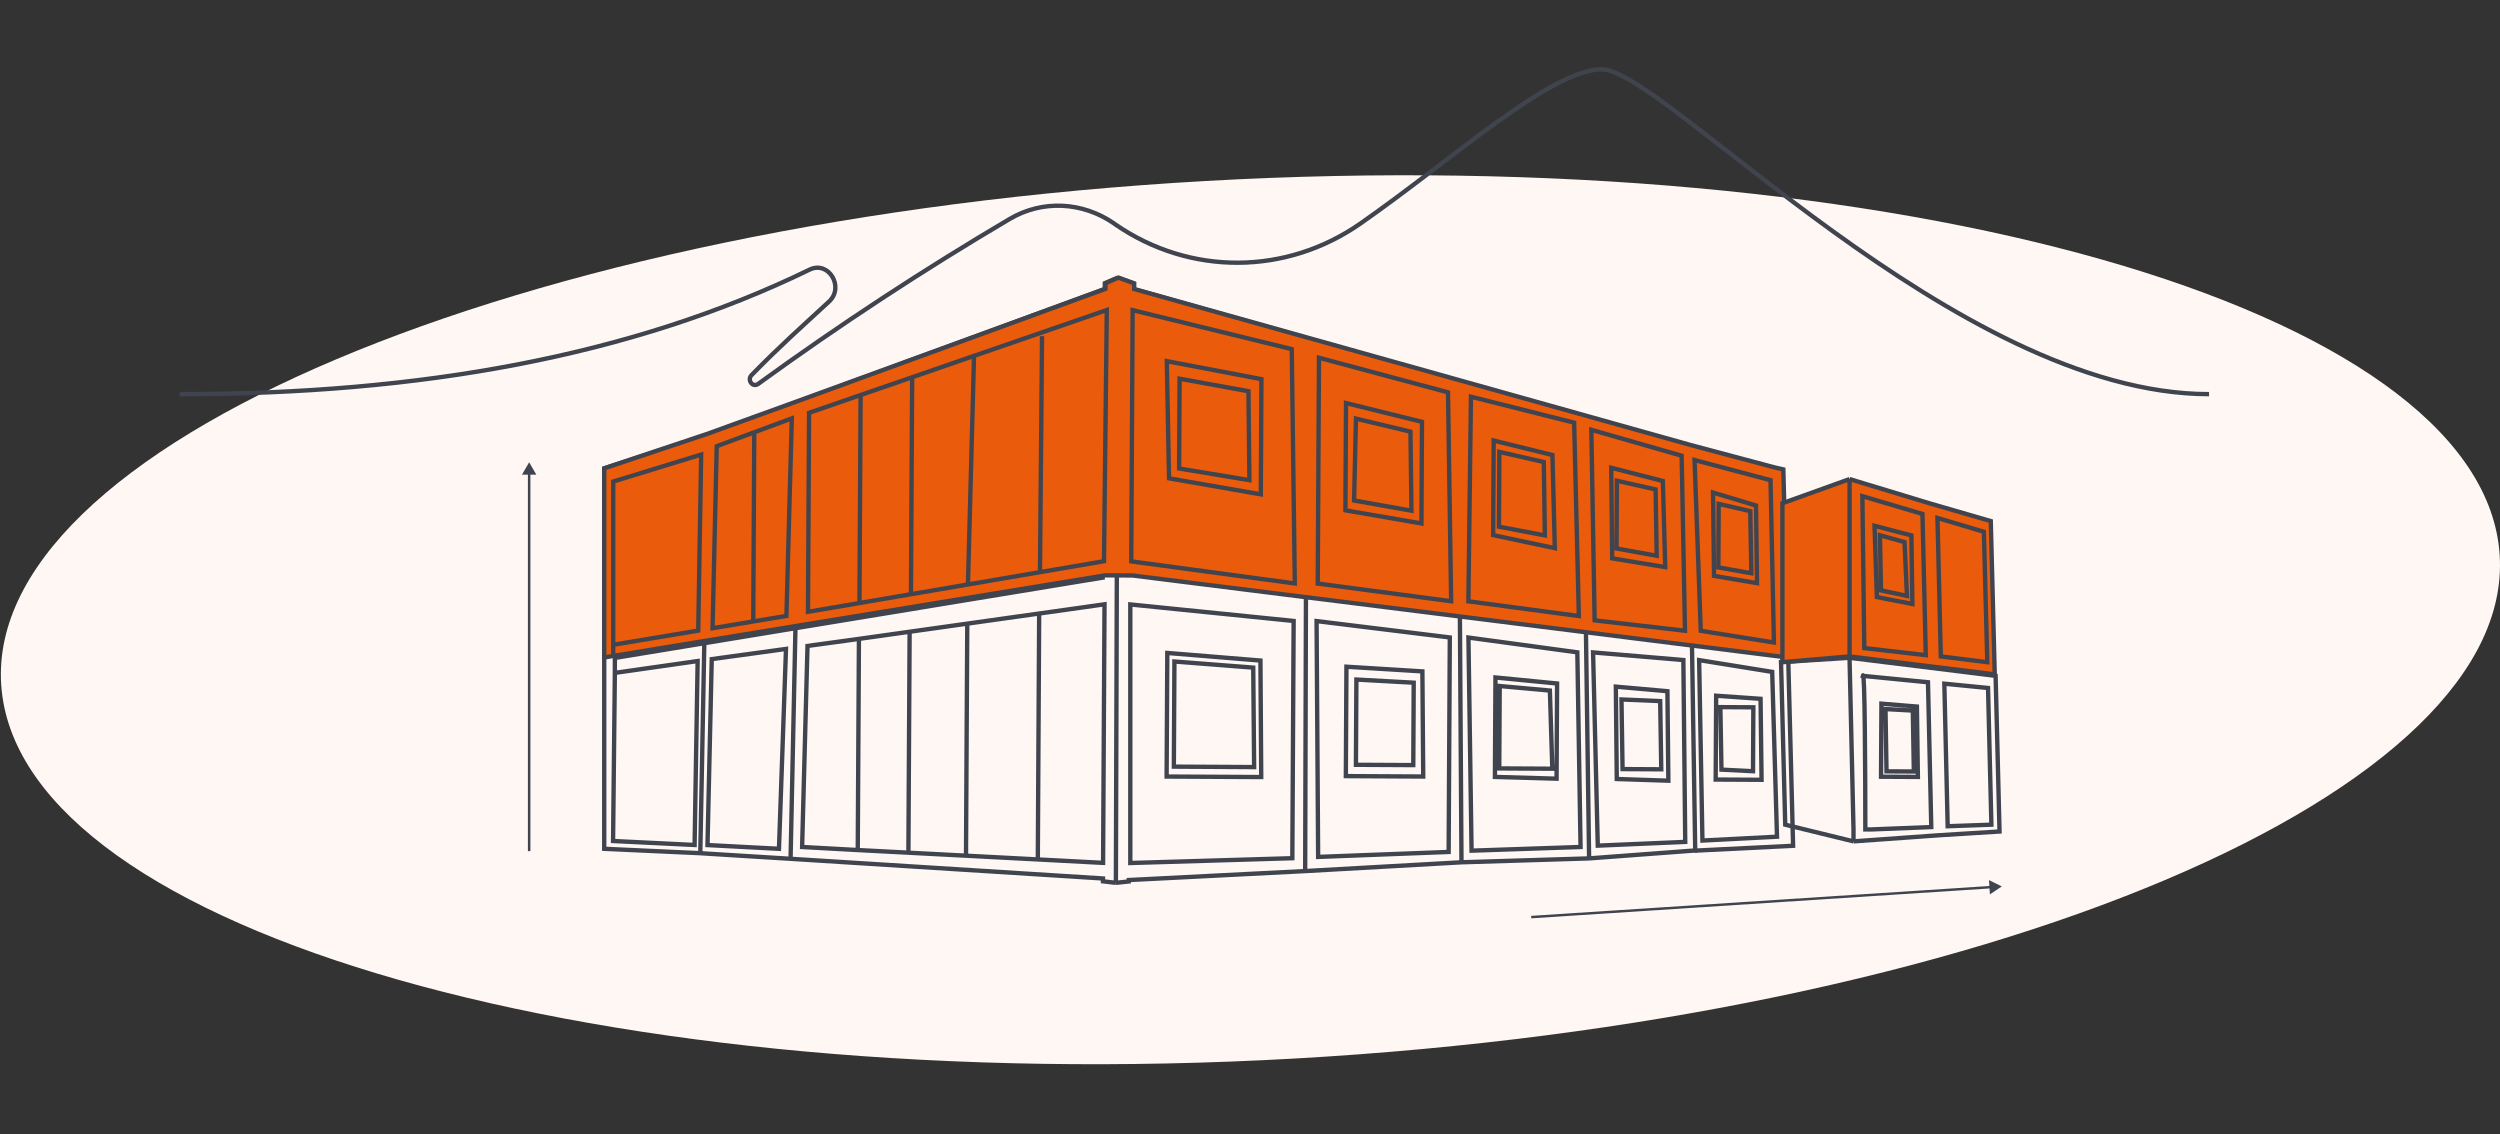 <svg width="573" height="260" viewBox="0 0 573 260" fill="none" xmlns="http://www.w3.org/2000/svg"><rect x="0" y="0" width="573" height="260" fill="#333333" stroke="none"/><path d="M572.816 125.876C567.199 70.334 434.502 32.548 276.431 41.478C118.357 50.409 -5.234 102.675 0.383 158.217C6 213.759 138.696 251.545 296.77 242.614C454.843 233.684 578.433 181.419 572.816 125.876Z" fill="#FEF7F3"/><path d="M506.314 90.337C448.305 90.337 381.137 15.858 367.129 15.889C355.474 15.919 332.942 36.506 311.76 51.268C294.736 63.101 272.78 63.223 255.7 51.481L255.328 51.207C248.066 46.204 238.909 45.778 231.446 50.17C211.698 61.82 192.437 74.446 173.78 87.988C172.516 88.904 171.167 87.104 172.258 85.975C178.86 79.205 184.256 74.446 189.997 69.14C193.614 65.815 189.94 59.685 185.577 61.79C144.673 81.705 96.079 90.337 41.196 90.337" stroke="#40444E" stroke-miterlimit="10"/><path d="M256.186 63.633L253.225 64.919L253.22 66.221L183.418 91.888M256.186 63.633L259.795 64.955L259.789 66.257L299.487 77.474M256.186 63.633L255.759 202.342M183.418 91.888L164.321 98.863L162.346 99.588M183.418 91.888L181.198 196.836M299.487 77.474L299.145 199.649M299.487 77.474L334.259 87.3M255.759 202.342L258.713 202.03L258.719 201.706L299.145 199.649M255.759 202.342L252.799 201.996L252.804 201.348L181.198 196.836M162.346 99.588L138.486 107.343V194.545L160.506 195.551M162.346 99.588L160.506 195.551M181.198 196.836L162.147 195.659L160.506 195.551M299.145 199.649L334.971 197.637M334.259 87.3L334.971 197.637M334.259 87.3L362.805 95.365M334.971 197.637L364.222 196.745M141.741 148.194L160.005 145.075L160.676 104.463L142.238 111.201L140.923 111.519V150.797M140.923 150.797V154.224M140.923 150.797L253.186 132.319M140.923 154.224L140.516 192.755L159.201 193.67L159.898 151.513L140.923 154.224ZM362.805 95.365L364.222 196.745M362.805 95.365L387.079 102.225M364.222 196.745L388.542 194.926L387.079 102.225M387.079 102.225L406.436 107.695M238.697 77.142L238.224 131.587M238.224 131.587L252.872 129.062L253.522 71.107L223.126 81.686M238.224 131.587L221.743 134.427M223.126 81.686L221.743 134.427M223.126 81.686L208.968 86.615M221.743 134.427L208.695 136.676M208.968 86.615L208.695 136.676M208.968 86.615L185.37 94.829L185.12 140.738L196.905 138.708M208.695 136.676L196.905 138.708M196.905 138.708L197.172 90.722M172.831 99.32L164.239 102.529L164.216 103.506L163.281 144.529L172.591 142.966M172.831 99.32L181.42 96.11L180.185 141.688L172.591 142.966M172.831 99.32L172.591 142.966M238.174 141.028L237.866 196.984M237.866 196.984L252.827 197.768L253.152 138.506L244.271 139.76L221.697 142.938M237.866 196.984L221.407 196.125M221.697 142.938L208.484 144.796M221.697 142.938L221.549 169.534L221.407 196.125M221.407 196.125L208.206 195.438M208.484 144.796L208.206 195.438M208.484 144.796L196.865 146.432M208.206 195.438L196.597 194.83M196.865 146.432L195.276 146.654L185.08 148.052L183.845 194.13L196.597 194.83M196.865 146.432L196.597 194.83M162.158 193.687L178.539 194.545L180.15 148.734L163.131 151.07L162.158 193.687ZM259.431 71.139L295.855 80.129L296.544 134.184L259.118 129.096L259.431 71.139ZM259.066 138.538L296.503 142.324L296.202 196.699L259.066 197.802V138.538ZM332.295 146.103L301.758 142.352L302.117 196.404L332.028 195.267L332.295 146.103ZM336.565 146.125L361.523 149.518L362.263 194.13L337.282 194.972L336.565 146.125ZM336.867 91.099L336.281 138.309L361.563 141.704L360.493 97.088L336.867 91.099ZM302.088 82.117L331.618 90.093L332.341 138.288L301.804 134.213L302.088 82.117ZM364.427 98.738L385.098 104.712L385.861 145.092L365.172 142.699L364.427 98.738ZM389.476 145.114L406.219 147.808L405.44 110.358L388.047 105.705L389.476 145.114ZM366.209 193.823L386.254 192.96L385.827 151.28L365.133 149.535L366.209 193.823ZM390.199 192.653L407.29 191.772L406.185 153.996L389.442 151.297L390.199 192.653ZM267.253 82.904L288.92 87.052L288.773 113.629L267.765 109.932L267.253 82.904ZM270.19 86.95L270.076 107.666L286.159 110.358L285.943 89.844L270.19 86.95ZM288.892 151.399L267.544 149.655L267.389 177.985L289.074 178.098L288.892 151.399ZM287.241 153.019L287.446 175.814L269.046 175.712L269.177 151.616L287.241 153.019ZM308.602 152.809L326.011 153.883L326.204 177.98L308.465 177.883L308.602 152.809ZM310.884 155.753L324.023 156.474L323.927 174.711L323.921 175.36L310.776 175.291L310.884 155.753ZM342.759 155.276L356.884 156.657L356.764 178.474L342.634 178.07L342.759 155.276ZM343.733 157.236L355.232 158.276L355.79 176.189L343.63 176.121L343.733 157.236ZM308.277 92.57L325.663 96.899L325.538 120.341L308.14 117.316L308.277 92.57ZM310.554 96.165L323.021 99.163L323.255 117.399L310.121 115.048L310.554 96.165ZM342.07 101.221L355.523 104.551L356.063 126.044L341.951 123.036L342.07 101.221ZM343.368 103.832L353.542 106.168L353.781 123.101L343.277 121.09L343.368 103.832ZM368.981 107.49L380.794 110.55L381.341 130.415L369.192 128.395L368.981 107.49ZM370.279 110.492L379.138 112.494L379.383 127.799L370.194 126.121L370.279 110.492ZM392.277 113.217L392.499 132.43L402.348 134.111L402.12 116.201L392.277 113.217ZM393.58 115.829L400.799 117.497L401.05 131.825L393.496 130.481L393.58 115.829ZM370.348 157.378L382.172 158.424L382.388 178.934L370.563 178.547L370.348 157.378ZM371.645 160.316L380.515 160.692L380.76 176.326L371.89 176.275L371.645 160.316ZM393.341 159.458L403.521 160.168L403.749 178.729L393.233 178.672L393.341 159.458ZM394.309 162.073L401.869 162.112L401.79 176.763L394.559 176.399L394.309 162.073Z" stroke="#40444E"/><path d="M253.379 64.91L253.373 66.205L183.475 91.7L164.356 98.627L162.377 99.348L138.486 107.344V150.701L140.552 150.337L253.339 131.868L259.59 131.902L409.857 150.717L408.741 107.584L406.811 107.148L387.421 101.977L363.111 95.162L334.527 87.148L299.703 77.385L259.954 66.241L259.96 64.946L256.345 63.633L253.379 64.91Z" fill="#EA5B0C"/><path d="M140.726 147.751L160.035 144.534L160.706 104.191L140.552 110.376V150.337M140.552 150.337L253.339 131.868L259.59 131.902L409.857 150.717M140.552 150.337L138.486 150.701V107.344L162.377 99.348L164.356 98.627L183.475 91.7L253.373 66.205L253.379 64.91L256.345 63.633L259.96 64.946L259.954 66.241L299.703 77.385L334.527 87.148L363.111 95.162L387.421 101.977L406.811 107.148L408.741 107.584L409.857 150.717M409.857 150.717L410.978 193.852L388.389 194.972M238.834 77.052L238.361 131.138M238.361 131.138L253.032 128.631L253.675 71.058L223.246 81.566M238.361 131.138L221.857 133.96M223.246 81.566L221.857 133.96M223.246 81.566L209.065 86.463M221.857 133.96L208.791 136.194M209.065 86.463L208.791 136.194M209.065 86.463L185.434 94.622L185.189 140.227L196.99 138.212M208.791 136.194L196.99 138.212M196.99 138.212L197.252 90.543M172.877 99.082L164.274 102.269L164.251 103.24L163.316 143.989L172.639 142.437M172.877 99.082L181.482 95.894L180.247 141.17L172.639 142.437M172.877 99.082L172.639 142.437M259.596 71.091L296.071 80.023L296.766 133.723L259.283 128.666L259.596 71.091ZM337.14 90.922L336.554 137.821L361.871 141.192L360.795 96.873L337.14 90.922ZM302.31 81.998L331.88 89.923L332.603 137.8L302.026 133.751L302.31 81.998ZM364.734 98.512L385.433 104.448L386.197 144.563L365.486 142.182L364.734 98.512ZM389.817 144.58L406.583 147.263L405.804 110.058L388.389 105.434L389.817 144.58ZM267.43 82.778L289.12 86.9L288.978 113.302L267.942 109.628L267.43 82.778ZM270.367 86.798L270.253 107.377L286.364 110.052L286.148 89.673L270.367 86.798ZM308.504 92.383L325.919 96.683L325.794 119.972L308.368 116.966L308.504 92.383ZM310.788 95.953L323.278 98.933L323.505 117.049L310.355 114.712L310.788 95.953ZM342.35 100.977L355.819 104.286L356.36 125.638L342.23 122.649L342.35 100.977ZM343.653 103.573L353.838 105.892L354.077 122.714L343.557 120.716L343.653 103.573ZM369.294 107.207L381.124 110.246L381.671 129.982L369.511 127.974L369.294 107.207ZM370.592 110.189L379.467 112.179L379.712 127.382L370.507 125.715L370.592 110.189ZM392.624 112.897L392.852 131.982L402.712 133.654L402.478 115.863L392.624 112.897ZM393.928 115.492L401.157 117.149L401.408 131.383L393.848 130.047L393.928 115.492Z" stroke="#40444E"/><path d="M121.28 105.951L119.637 108.793H122.924L121.28 105.951ZM121.565 195.074V108.509H120.996V195.074H121.565Z" fill="#40444E"/><path d="M458.823 203.167L455.874 201.718L456.084 204.991L458.823 203.167ZM350.974 210.481L456.284 203.616L456.244 203.053L350.935 209.913L350.974 210.481Z" fill="#40444E"/><path d="M423.912 150.769L457.393 154.906L458.293 190.579L444.515 191.432L424.824 192.841M423.912 150.769L424.824 190.107V192.841M423.912 150.769L408.211 151.747L409.173 189.016L424.824 192.841M428.871 190.107L442.648 189.562L441.891 156.373L426.958 154.906C427.419 152.667 427.533 177.439 427.533 190.107H428.871ZM455.657 157.685L445.643 156.702L446.406 189.374L456.425 189.016L455.657 157.685ZM431.222 161.277L439.358 161.942L439.58 178.07L431.132 178.025L431.222 161.277ZM432.156 162.522L438.412 162.863L438.651 176.826L432.389 176.792L432.156 162.522Z" stroke="#40444E"/><path d="M456.288 119.429L457.194 154.559L423.924 150.45L408.53 151.775V115.347L423.924 109.802L442.204 115.347L456.288 119.429Z" fill="#EA5B0C"/><path d="M423.924 109.802L442.204 115.347L456.288 119.429L457.194 154.559L423.924 150.45M423.924 109.802V150.45M423.924 109.802L408.53 115.347V151.775L423.924 150.45M426.856 113.722L440.627 117.803L441.39 150.16L427.294 148.541L426.856 113.722ZM444.066 118.712L444.834 150.45L455.486 151.775L454.706 121.886L444.066 118.712ZM429.64 120.516L430.181 136.849L438.322 138.434L438.094 122.718L429.64 120.516ZM430.881 122.679L436.517 124.251L437.075 136.578L431.126 135.314L430.881 122.679Z" stroke="#40444E"/></svg>